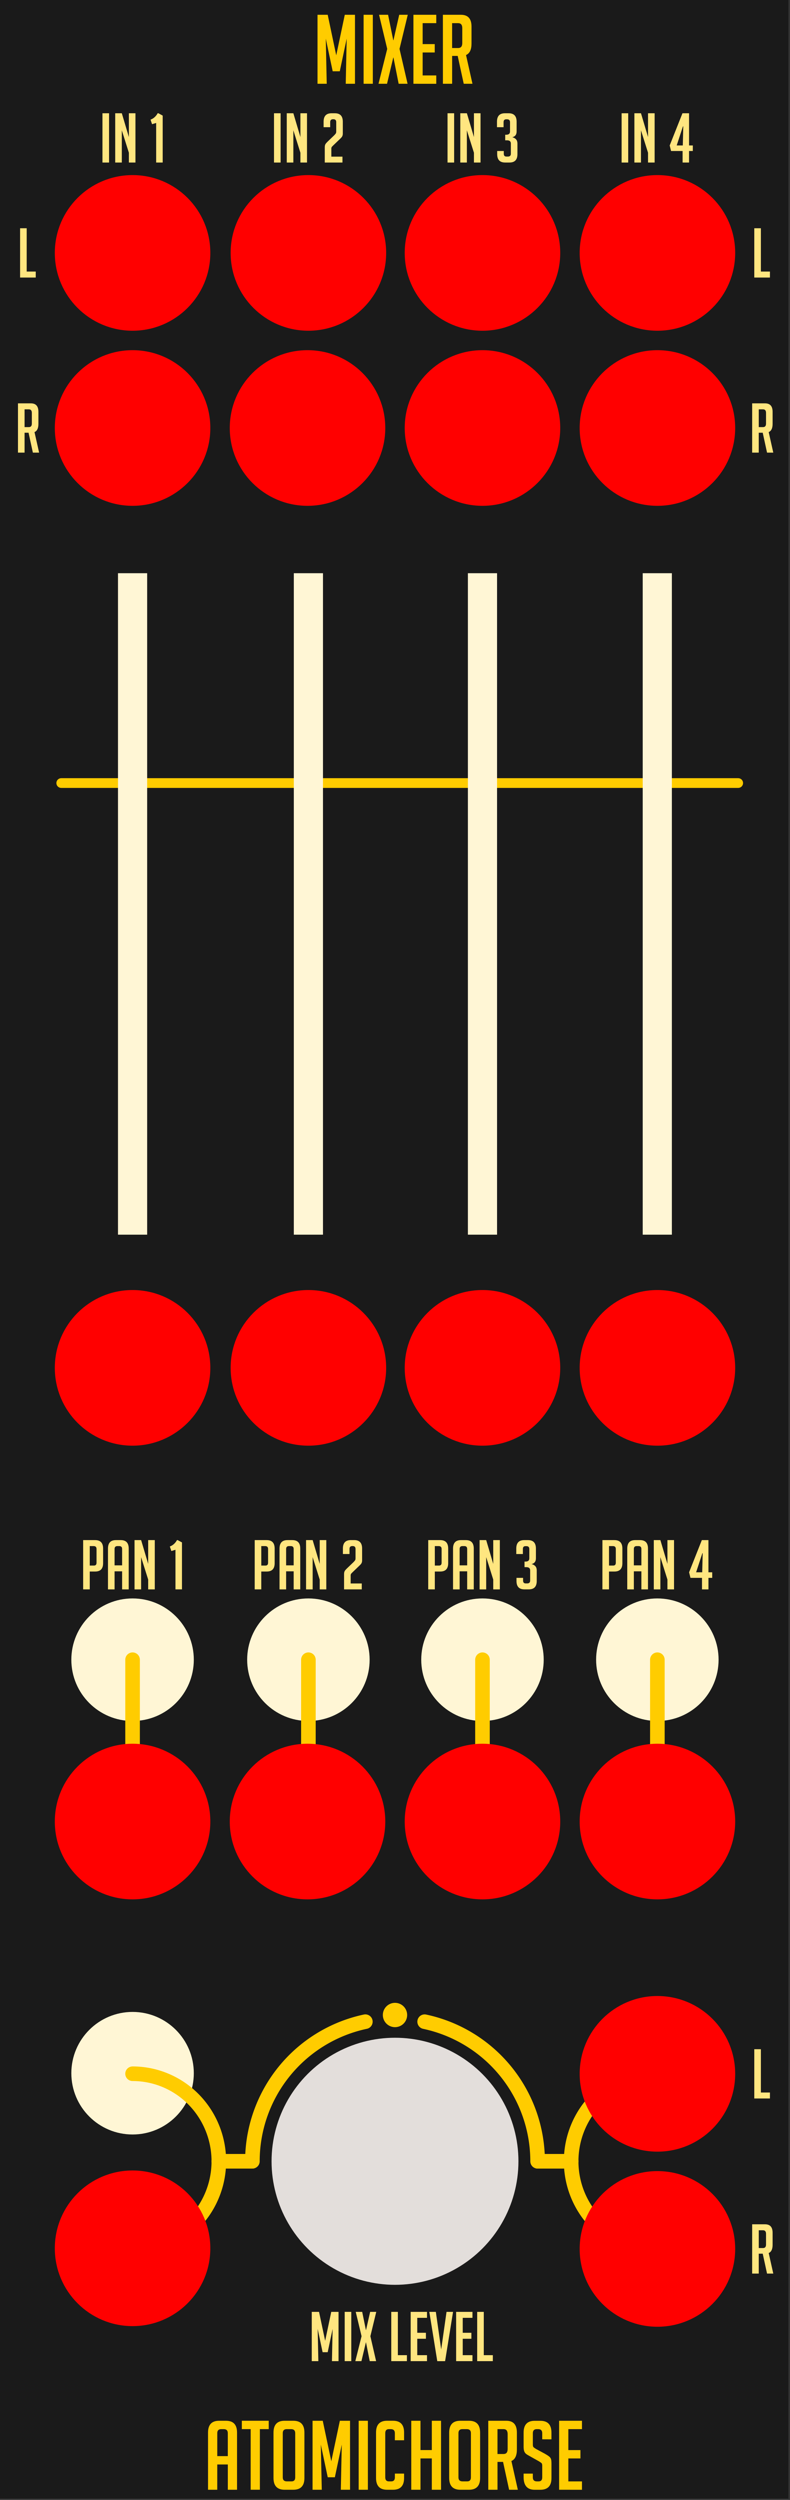 <?xml version="1.0" encoding="UTF-8" standalone="no"?>
<svg
   xmlns:dc="http://purl.org/dc/elements/1.1/"
   xmlns:cc="http://creativecommons.org/ns#"
   xmlns:rdf="http://www.w3.org/1999/02/22-rdf-syntax-ns#"
   xmlns:svg="http://www.w3.org/2000/svg"
   xmlns="http://www.w3.org/2000/svg"
   xmlns:sodipodi="http://sodipodi.sourceforge.net/DTD/sodipodi-0.dtd"
   xmlns:inkscape="http://www.inkscape.org/namespaces/inkscape"
   width="40.64mm"
   height="128.5mm"
   viewBox="0 0 40.64 128.5"
   version="1.1"
   id="svg8"
   inkscape:version="1.0 (4035a4fb49, 2020-05-01)"
   sodipodi:docname="mixer-1.svg">
  <rect x="0" y="0" width="40.64" height="128.5" fill="#333333" stroke="none"/>
  <defs
     id="defs2" />
  <sodipodi:namedview
     inkscape:snap-center="true"
     inkscape:object-nodes="true"
     inkscape:snap-others="true"
     showguides="true"
     inkscape:document-rotation="0"
     inkscape:snap-nodes="true"
     inkscape:snap-bbox-midpoints="true"
     inkscape:window-maximized="1"
     inkscape:window-y="34"
     inkscape:window-x="0"
     inkscape:window-height="1018"
     inkscape:window-width="1920"
     inkscape:snap-bbox-edge-midpoints="true"
     inkscape:bbox-nodes="true"
     inkscape:snap-page="true"
     inkscape:snap-bbox="true"
     units="mm"
     showgrid="false"
     inkscape:current-layer="layer1"
     inkscape:document-units="mm"
     inkscape:cy="188.69349"
     inkscape:cx="57.200015"
     inkscape:zoom="3.2845927"
     inkscape:pageshadow="2"
     inkscape:pageopacity="0.0"
     borderopacity="1.0"
     bordercolor="#666666"
     pagecolor="#ffffff"
     id="base"
     inkscape:guide-bbox="true"
     inkscape:snap-object-midpoints="true"
     inkscape:object-paths="true"
     inkscape:snap-intersection-paths="true"
     inkscape:snap-smooth-nodes="true"
     inkscape:snap-midpoints="true"
     inkscape:bbox-paths="true">
    <sodipodi:guide
       position="4.247,89.75"
       orientation="0,-1"
       id="guide959" />
    <sodipodi:guide
       inkscape:color="rgb(0,0,255)"
       inkscape:locked="false"
       inkscape:label=""
       position="2.608,88.25"
       orientation="0,1"
       id="guide961" />
    <sodipodi:guide
       position="7.989,82.036"
       orientation="0,-1"
       id="guide963" />
    <sodipodi:guide
       inkscape:color="rgb(0,0,255)"
       inkscape:locked="false"
       inkscape:label=""
       position="29.315,29.176"
       orientation="0,1"
       id="guide973" />
    <sodipodi:guide
       position="21.96,79.524"
       orientation="0,1"
       id="guide993"
       inkscape:label=""
       inkscape:locked="false"
       inkscape:color="rgb(0,0,255)" />
    <sodipodi:guide
       position="52.978,73.327"
       orientation="0,-1"
       id="guide1001" />
    <sodipodi:guide
       inkscape:color="rgb(0,0,255)"
       inkscape:locked="false"
       inkscape:label=""
       id="guide960"
       orientation="0,1"
       position="20.32,105.5" />
    <sodipodi:guide
       inkscape:color="rgb(0,0,255)"
       inkscape:locked="false"
       inkscape:label=""
       id="guide968"
       orientation="0,1"
       position="47.168,115.5" />
    <sodipodi:guide
       id="guide970"
       orientation="1,9.5438251e-05"
       position="33.818,29.176" />
    <sodipodi:guide
       id="guide972"
       orientation="0,-1"
       position="35.634,120.441" />
    <sodipodi:guide
       inkscape:color="rgb(0,0,255)"
       inkscape:locked="false"
       inkscape:label=""
       id="guide974"
       orientation="-1,0"
       position="6.82,40.038" />
    <sodipodi:guide
       inkscape:color="rgb(0,0,255)"
       inkscape:locked="false"
       inkscape:label=""
       id="guide980"
       orientation="0,1"
       position="20.32,95.5" />
    <sodipodi:guide
       id="guide986"
       orientation="0,1"
       position="47.046,58.19"
       inkscape:label=""
       inkscape:locked="false"
       inkscape:color="rgb(0,0,255)" />
    <sodipodi:guide
       id="guide996"
       orientation="0,-1"
       position="6.82,24.926" />
    <sodipodi:guide
       id="guide998"
       orientation="1,0"
       position="15.865,86.708" />
    <sodipodi:guide
       id="guide1000"
       orientation="1,0"
       position="24.82,15.927" />
    <sodipodi:guide
       inkscape:color="rgb(0,0,255)"
       inkscape:locked="false"
       inkscape:label=""
       id="guide1002"
       orientation="0,1"
       position="6.82,30.87" />
    <sodipodi:guide
       inkscape:color="rgb(0,0,255)"
       inkscape:locked="false"
       inkscape:label=""
       id="guide1004"
       orientation="0,1"
       position="27.761,26.196" />
    <sodipodi:guide
       id="guide1006"
       orientation="0,-1"
       position="17.683,25.504" />
    <sodipodi:guide
       id="guide1008"
       orientation="0,-1"
       position="45.072,13.439" />
    <sodipodi:guide
       id="guide1010"
       orientation="0,-1"
       position="-2.922,34.87" />
    <sodipodi:guide
       id="guide1077"
       orientation="0,-1"
       position="6.77,76.715" />
    <sodipodi:guide
       position="20.32,21.934"
       orientation="1,0"
       id="guide975" />
    <sodipodi:guide
       id="guide1071"
       orientation="0,-1"
       position="7.312,12.934" />
    <sodipodi:guide
       id="guide1073"
       orientation="0,-1"
       position="40.64,106.5" />
    <sodipodi:guide
       id="guide1075"
       orientation="0,-1"
       position="45.401,21.934" />
    <sodipodi:guide
       inkscape:color="rgb(0,0,255)"
       inkscape:locked="false"
       inkscape:label=""
       id="guide1149"
       orientation="0,1"
       position="30.006,8.4" />
    <sodipodi:guide
       position="44.71,17.407"
       orientation="0,-1"
       id="guide977" />
    <sodipodi:guide
       position="44.791,43.188"
       orientation="0,-1"
       id="guide979" />
    <sodipodi:guide
       position="4.679,99.036"
       orientation="0,-1"
       id="guide978" />
    <sodipodi:guide
       id="guide981"
       orientation="0,-1"
       position="5.253,65.036" />
  </sodipodi:namedview>
  <g
     transform="translate(0,-168.5)"
     id="layer1"
     inkscape:groupmode="layer"
     inkscape:label="Layer 1">
    <rect
       y="168.433"
       x="-0.079"
       height="128.5"
       width="40.64"
       id="rect420"
       style="display:inline;opacity:1;vector-effect:none;fill:#1a1a1a;fill-opacity:1;fill-rule:evenodd;stroke:none;stroke-width:0.75;stroke-linecap:butt;stroke-linejoin:miter;stroke-miterlimit:4;stroke-dasharray:none;stroke-dashoffset:0;stroke-opacity:1;paint-order:normal" />
    <circle
       r="6.35"
       cy="279.593"
       cx="20.32"
       id="circle990"
       style="fill:#e3dedb;fill-opacity:1;stroke:none;stroke-width:5.367;stroke-linecap:round;stroke-linejoin:round;stroke-miterlimit:4;stroke-dasharray:none;paint-order:stroke markers fill" />
    <path
       style="color:#000000;font-style:normal;font-variant:normal;font-weight:normal;font-stretch:normal;font-size:medium;line-height:normal;font-family:sans-serif;font-variant-ligatures:normal;font-variant-position:normal;font-variant-caps:normal;font-variant-numeric:normal;font-variant-alternates:normal;font-variant-east-asian:normal;font-feature-settings:normal;font-variation-settings:normal;text-indent:0;text-align:start;text-decoration:none;text-decoration-line:none;text-decoration-style:solid;text-decoration-color:#000000;letter-spacing:normal;word-spacing:normal;text-transform:none;writing-mode:lr-tb;direction:ltr;text-orientation:mixed;dominant-baseline:auto;baseline-shift:baseline;text-anchor:start;white-space:normal;shape-padding:0;shape-margin:0;inline-size:0;clip-rule:nonzero;display:inline;overflow:visible;visibility:visible;opacity:1;isolation:auto;mix-blend-mode:normal;color-interpolation:sRGB;color-interpolation-filters:linearRGB;solid-color:#000000;solid-opacity:1;vector-effect:none;fill:#ffcc00;fill-opacity:1;fill-rule:nonzero;stroke:none;stroke-width:1.25;stroke-linecap:round;stroke-linejoin:round;stroke-miterlimit:4;stroke-dasharray:none;stroke-dashoffset:0;stroke-opacity:1;color-rendering:auto;image-rendering:auto;shape-rendering:auto;text-rendering:auto;enable-background:accumulate;stop-color:#000000;stop-opacity:1"
       d="m 20.32,271.449 a 0.625,0.625 0 0 0 -0.625,0.625 0.625,0.625 0 0 0 0.625,0.625 0.625,0.625 0 0 0 0.625,-0.625 0.625,0.625 0 0 0 -0.625,-0.625 z"
       id="path2927" />
    <path
       id="path984"
       d="M 3.151,208.75 H 37.975"
       style="fill:none;stroke:#ffcc00;stroke-width:0.5;stroke-linecap:round;stroke-linejoin:round;stroke-opacity:1;stroke-miterlimit:4;stroke-dasharray:none" />
  </g>
  <g
     inkscape:groupmode="layer"
     id="layer3"
     inkscape:label="text">
    <g
       style="font-style:normal;font-weight:normal;font-size:10.583px;line-height:1.25;font-family:sans-serif;display:inline;fill:#ffcc00;fill-opacity:1;stroke:none;stroke-width:0.265"
       id="text990"
       aria-label="AtomicHorse"
       transform="translate(-1.5306252e-7,0.032)">
      <path
         id="path3063"
         style="font-style:normal;font-variant:normal;font-weight:normal;font-stretch:normal;font-size:4.939px;font-family:BigNoodleTitling;-inkscape-font-specification:'BigNoodleTitling, Normal';font-variant-ligatures:normal;font-variant-caps:normal;font-variant-numeric:normal;font-variant-east-asian:normal;fill:#ffcc00;stroke-width:0.265"
         d="m 11.176,127.945 h -0.474 v -2.939 q 0,-0.607 0.568,-0.607 h 0.356 q 0.568,0 0.568,0.607 v 2.939 h -0.474 v -1.299 h -0.543 z m 0.543,-1.729 v -1.18 q 0,-0.207 -0.207,-0.207 h -0.128 q -0.207,0 -0.207,0.207 v 1.18 z" />
      <path
         id="path3065"
         style="font-style:normal;font-variant:normal;font-weight:normal;font-stretch:normal;font-size:4.939px;font-family:BigNoodleTitling;-inkscape-font-specification:'BigNoodleTitling, Normal';font-variant-ligatures:normal;font-variant-caps:normal;font-variant-numeric:normal;font-variant-east-asian:normal;fill:#ffcc00;stroke-width:0.265"
         d="m 13.369,124.828 v 3.116 h -0.474 v -3.116 h -0.454 v -0.43 h 1.383 v 0.43 z" />
      <path
         id="path3067"
         style="font-style:normal;font-variant:normal;font-weight:normal;font-stretch:normal;font-size:4.939px;font-family:BigNoodleTitling;-inkscape-font-specification:'BigNoodleTitling, Normal';font-variant-ligatures:normal;font-variant-caps:normal;font-variant-numeric:normal;font-variant-east-asian:normal;fill:#ffcc00;stroke-width:0.265"
         d="m 14.643,127.945 q -0.573,0 -0.573,-0.603 v -2.336 q 0,-0.607 0.568,-0.607 h 0.454 q 0.568,0 0.568,0.607 v 2.336 q 0,0.603 -0.573,0.603 z m 0.114,-0.43 h 0.242 q 0.188,0 0.188,-0.207 v -2.272 q 0,-0.207 -0.212,-0.207 h -0.222 q -0.207,0 -0.207,0.207 v 2.272 q 0,0.207 0.212,0.207 z" />
      <path
         id="path3069"
         style="font-style:normal;font-variant:normal;font-weight:normal;font-stretch:normal;font-size:4.939px;font-family:BigNoodleTitling;-inkscape-font-specification:'BigNoodleTitling, Normal';font-variant-ligatures:normal;font-variant-caps:normal;font-variant-numeric:normal;font-variant-east-asian:normal;fill:#ffcc00;stroke-width:0.265"
         d="m 17.043,126.483 0.44,-2.084 h 0.524 v 3.546 h -0.474 l 0.049,-2.321 -0.356,1.679 H 16.86 l -0.356,-1.679 0.049,2.321 h -0.474 v -3.546 h 0.524 z" />
      <path
         id="path3071"
         style="font-style:normal;font-variant:normal;font-weight:normal;font-stretch:normal;font-size:4.939px;font-family:BigNoodleTitling;-inkscape-font-specification:'BigNoodleTitling, Normal';font-variant-ligatures:normal;font-variant-caps:normal;font-variant-numeric:normal;font-variant-east-asian:normal;fill:#ffcc00;stroke-width:0.265"
         d="m 18.451,127.945 v -3.546 h 0.474 v 3.546 z" />
      <path
         id="path3073"
         style="font-style:normal;font-variant:normal;font-weight:normal;font-stretch:normal;font-size:4.939px;font-family:BigNoodleTitling;-inkscape-font-specification:'BigNoodleTitling, Normal';font-variant-ligatures:normal;font-variant-caps:normal;font-variant-numeric:normal;font-variant-east-asian:normal;fill:#ffcc00;stroke-width:0.265"
         d="m 20.787,127.115 v 0.227 q 0,0.603 -0.568,0.603 h -0.306 q -0.568,0 -0.568,-0.603 v -2.341 q 0,-0.603 0.568,-0.603 h 0.306 q 0.568,0 0.568,0.603 v 0.4 h -0.474 v -0.365 q 0,-0.207 -0.212,-0.207 h -0.094 q -0.188,0 -0.188,0.207 v 2.272 q 0,0.207 0.188,0.207 h 0.119 q 0.188,0 0.188,-0.207 v -0.193 z" />
      <path
         id="path3075"
         style="font-style:normal;font-variant:normal;font-weight:normal;font-stretch:normal;font-size:4.939px;font-family:BigNoodleTitling;-inkscape-font-specification:'BigNoodleTitling, Normal';font-variant-ligatures:normal;font-variant-caps:normal;font-variant-numeric:normal;font-variant-east-asian:normal;fill:#ffcc00;stroke-width:0.265"
         d="m 22.214,127.945 v -1.61 h -0.583 v 1.61 h -0.474 v -3.546 h 0.474 v 1.506 h 0.583 v -1.506 h 0.474 v 3.546 z" />
      <path
         id="path3077"
         style="font-style:normal;font-variant:normal;font-weight:normal;font-stretch:normal;font-size:4.939px;font-family:BigNoodleTitling;-inkscape-font-specification:'BigNoodleTitling, Normal';font-variant-ligatures:normal;font-variant-caps:normal;font-variant-numeric:normal;font-variant-east-asian:normal;fill:#ffcc00;stroke-width:0.265"
         d="m 23.681,127.945 q -0.573,0 -0.573,-0.603 v -2.336 q 0,-0.607 0.568,-0.607 h 0.454 q 0.568,0 0.568,0.607 v 2.336 q 0,0.603 -0.573,0.603 z m 0.114,-0.43 h 0.242 q 0.188,0 0.188,-0.207 v -2.272 q 0,-0.207 -0.212,-0.207 h -0.222 q -0.207,0 -0.207,0.207 v 2.272 q 0,0.207 0.212,0.207 z" />
      <path
         id="path3079"
         style="font-style:normal;font-variant:normal;font-weight:normal;font-stretch:normal;font-size:4.939px;font-family:BigNoodleTitling;-inkscape-font-specification:'BigNoodleTitling, Normal';font-variant-ligatures:normal;font-variant-caps:normal;font-variant-numeric:normal;font-variant-east-asian:normal;fill:#ffcc00;stroke-width:0.265"
         d="m 25.118,124.399 h 0.929 q 0.543,0 0.543,0.607 v 0.874 q 0,0.464 -0.282,0.588 l 0.331,1.477 h -0.449 l -0.311,-1.432 h -0.286 v 1.432 h -0.474 z m 0.474,1.709 h 0.311 q 0.212,0 0.212,-0.257 v -0.766 q 0,-0.257 -0.212,-0.257 h -0.311 z" />
      <path
         id="path3081"
         style="font-style:normal;font-variant:normal;font-weight:normal;font-stretch:normal;font-size:4.939px;font-family:BigNoodleTitling;-inkscape-font-specification:'BigNoodleTitling, Normal';font-variant-ligatures:normal;font-variant-caps:normal;font-variant-numeric:normal;font-variant-east-asian:normal;fill:#ffcc00;stroke-width:0.265"
         d="m 27.894,125.352 v -0.311 q 0,-0.212 -0.207,-0.212 h -0.074 q -0.202,0 -0.202,0.212 v 0.588 q 0,0.099 0.04,0.133 0.04,0.035 0.128,0.089 l 0.449,0.242 q 0.148,0.084 0.207,0.133 0.064,0.044 0.099,0.114 0.035,0.064 0.035,0.252 v 0.756 q 0,0.598 -0.573,0.598 H 27.504 q -0.568,0 -0.568,-0.652 v -0.178 h 0.474 v 0.193 q 0,0.207 0.212,0.207 h 0.084 q 0.188,0 0.188,-0.207 v -0.603 q 0,-0.099 -0.04,-0.133 -0.04,-0.035 -0.128,-0.089 l -0.449,-0.252 q -0.148,-0.079 -0.217,-0.133 -0.064,-0.054 -0.094,-0.138 -0.03,-0.089 -0.03,-0.227 v -0.726 q 0,-0.607 0.568,-0.607 h 0.296 q 0.568,0 0.568,0.607 v 0.346 z" />
      <path
         id="path3083"
         style="font-style:normal;font-variant:normal;font-weight:normal;font-stretch:normal;font-size:4.939px;font-family:BigNoodleTitling;-inkscape-font-specification:'BigNoodleTitling, Normal';font-variant-ligatures:normal;font-variant-caps:normal;font-variant-numeric:normal;font-variant-east-asian:normal;fill:#ffcc00;stroke-width:0.265"
         d="m 28.763,127.945 v -3.546 h 1.175 v 0.43 h -0.701 v 1.077 h 0.622 v 0.43 h -0.622 v 1.18 h 0.701 v 0.43 z" />
    </g>
    <path
       style="fill:none;stroke:#ffcc00;stroke-width:0.75;stroke-linecap:round;stroke-linejoin:round;stroke-miterlimit:4;stroke-dasharray:none;stroke-opacity:1"
       id="path3348"
       sodipodi:type="arc"
       sodipodi:cx="20.32"
       sodipodi:cy="111.09343"
       sodipodi:rx="7.3358445"
       sodipodi:ry="7.3358445"
       sodipodi:start="3.1415927"
       sodipodi:end="4.5029495"
       sodipodi:open="true"
       sodipodi:arc-type="arc"
       d="m 12.984,111.093 a 7.336,7.336 0 0 1 5.811,-7.176" />
    <path
       d="m 21.845,103.918 a 7.336,7.336 0 0 1 5.811,7.176"
       sodipodi:arc-type="arc"
       sodipodi:open="true"
       sodipodi:end="0"
       sodipodi:start="4.9218285"
       sodipodi:ry="7.3358445"
       sodipodi:rx="7.3358445"
       sodipodi:cy="111.09343"
       sodipodi:cx="20.32"
       sodipodi:type="arc"
       id="path3350"
       style="fill:none;stroke:#ffcc00;stroke-width:0.75;stroke-linecap:round;stroke-linejoin:round;stroke-miterlimit:4;stroke-dasharray:none;stroke-opacity:1" />
  </g>
  <g
     style="display:inline"
     inkscape:label="components"
     id="layer2"
     inkscape:groupmode="layer">
    <circle
       inkscape:label="octjack"
       style="display:inline;opacity:1;vector-effect:none;fill:#ff0000;fill-opacity:1;fill-rule:evenodd;stroke:none;stroke-width:1;stroke-linecap:butt;stroke-linejoin:miter;stroke-miterlimit:4;stroke-dasharray:none;stroke-dashoffset:0;stroke-opacity:1;paint-order:normal"
       id="circle4956"
       cx="6.82"
       cy="13"
       r="4" />
    <circle
       inkscape:label="sinewavejack"
       r="4"
       cy="22"
       cx="6.82"
       id="circle4958"
       style="display:inline;opacity:1;vector-effect:none;fill:#ff0000;fill-opacity:1;fill-rule:evenodd;stroke:none;stroke-width:1;stroke-linecap:butt;stroke-linejoin:miter;stroke-miterlimit:4;stroke-dasharray:none;stroke-dashoffset:0;stroke-opacity:1;paint-order:normal" />
    <circle
       style="display:inline;opacity:1;vector-effect:none;fill:#ff0000;fill-opacity:1;fill-rule:evenodd;stroke:none;stroke-width:1;stroke-linecap:butt;stroke-linejoin:miter;stroke-miterlimit:4;stroke-dasharray:none;stroke-dashoffset:0;stroke-opacity:1;paint-order:normal"
       id="circle42"
       cx="33.82"
       cy="22"
       r="4"
       inkscape:label="squarewavejack" />
    <circle
       inkscape:label="sawwavejack"
       r="4"
       cy="22"
       cx="24.82"
       id="circle44"
       style="display:inline;opacity:1;vector-effect:none;fill:#ff0000;fill-opacity:1;fill-rule:evenodd;stroke:none;stroke-width:1;stroke-linecap:butt;stroke-linejoin:miter;stroke-miterlimit:4;stroke-dasharray:none;stroke-dashoffset:0;stroke-opacity:1;paint-order:normal" />
    <circle
       style="display:inline;opacity:1;vector-effect:none;fill:#ff0000;fill-opacity:1;fill-rule:evenodd;stroke:none;stroke-width:1;stroke-linecap:butt;stroke-linejoin:miter;stroke-miterlimit:4;stroke-dasharray:none;stroke-dashoffset:0;stroke-opacity:1;paint-order:normal"
       id="circle46"
       cx="15.82"
       cy="22"
       r="4"
       inkscape:label="trianglewavejack" />
    <circle
       r="4"
       cy="13"
       cx="33.82"
       id="circle77"
       style="display:inline;opacity:1;vector-effect:none;fill:#ff0000;fill-opacity:1;fill-rule:evenodd;stroke:none;stroke-width:1;stroke-linecap:butt;stroke-linejoin:miter;stroke-miterlimit:4;stroke-dasharray:none;stroke-dashoffset:0;stroke-opacity:1;paint-order:normal"
       inkscape:label="syncjack" />
    <path
       style="fill:none;stroke:#ffcc00;stroke-width:0.75;stroke-linecap:round;stroke-linejoin:round;stroke-miterlimit:4;stroke-dasharray:none;stroke-opacity:1"
       d="m 11.257,111.093 h 1.707"
       id="path1024"
       sodipodi:nodetypes="cc" />
    <path
       sodipodi:nodetypes="cc"
       id="path1026"
       d="m 27.676,111.093 h 1.706"
       style="fill:none;stroke:#ffcc00;stroke-width:0.75;stroke-linecap:round;stroke-linejoin:round;stroke-miterlimit:4;stroke-dasharray:none;stroke-opacity:1" />
    <circle
       r="4"
       cy="13"
       cx="24.82"
       id="circle991"
       style="display:inline;opacity:1;vector-effect:none;fill:#ff0000;fill-opacity:1;fill-rule:evenodd;stroke:none;stroke-width:1;stroke-linecap:butt;stroke-linejoin:miter;stroke-miterlimit:4;stroke-dasharray:none;stroke-dashoffset:0;stroke-opacity:1;paint-order:normal"
       inkscape:label="octjack" />
    <circle
       inkscape:label="octjack"
       style="display:inline;opacity:1;vector-effect:none;fill:#ff0000;fill-opacity:1;fill-rule:evenodd;stroke:none;stroke-width:1;stroke-linecap:butt;stroke-linejoin:miter;stroke-miterlimit:4;stroke-dasharray:none;stroke-dashoffset:0;stroke-opacity:1;paint-order:normal"
       id="circle1005"
       cx="15.865"
       cy="13"
       r="4" />
    <circle
       r="4"
       cy="70.31"
       cx="6.82"
       id="circle1009"
       style="display:inline;opacity:1;vector-effect:none;fill:#ff0000;fill-opacity:1;fill-rule:evenodd;stroke:none;stroke-width:1;stroke-linecap:butt;stroke-linejoin:miter;stroke-miterlimit:4;stroke-dasharray:none;stroke-dashoffset:0;stroke-opacity:1;paint-order:normal"
       inkscape:label="octjack" />
    <circle
       inkscape:label="syncjack"
       style="display:inline;opacity:1;vector-effect:none;fill:#ff0000;fill-opacity:1;fill-rule:evenodd;stroke:none;stroke-width:1;stroke-linecap:butt;stroke-linejoin:miter;stroke-miterlimit:4;stroke-dasharray:none;stroke-dashoffset:0;stroke-opacity:1;paint-order:normal"
       id="circle1019"
       cx="33.82"
       cy="70.31"
       r="4" />
    <circle
       inkscape:label="octjack"
       style="display:inline;opacity:1;vector-effect:none;fill:#ff0000;fill-opacity:1;fill-rule:evenodd;stroke:none;stroke-width:1;stroke-linecap:butt;stroke-linejoin:miter;stroke-miterlimit:4;stroke-dasharray:none;stroke-dashoffset:0;stroke-opacity:1;paint-order:normal"
       id="circle1021"
       cx="24.82"
       cy="70.31"
       r="4" />
    <circle
       r="4"
       cy="70.31"
       cx="15.865"
       id="circle1023"
       style="display:inline;opacity:1;vector-effect:none;fill:#ff0000;fill-opacity:1;fill-rule:evenodd;stroke:none;stroke-width:1;stroke-linecap:butt;stroke-linejoin:miter;stroke-miterlimit:4;stroke-dasharray:none;stroke-dashoffset:0;stroke-opacity:1;paint-order:normal"
       inkscape:label="octjack" />
    <circle
       r="3.15"
       cy="85.312"
       cx="6.82"
       id="path1029"
       style="fill:#fff6d5;stroke-width:1.296;stroke-linecap:round;stroke-linejoin:round;paint-order:stroke markers fill" />
    <circle
       style="fill:#fff6d5;stroke-width:1.296;stroke-linecap:round;stroke-linejoin:round;paint-order:stroke markers fill"
       id="circle1031"
       cx="15.865"
       cy="85.312"
       r="3.15" />
    <circle
       r="3.15"
       cy="85.312"
       cx="24.82"
       id="circle1033"
       style="fill:#fff6d5;stroke-width:1.296;stroke-linecap:round;stroke-linejoin:round;paint-order:stroke markers fill" />
    <circle
       style="fill:#fff6d5;stroke-width:1.296;stroke-linecap:round;stroke-linejoin:round;paint-order:stroke markers fill"
       id="circle1035"
       cx="33.816"
       cy="85.312"
       r="3.15" />
    <rect
       y="29.464"
       x="6.07"
       height="34"
       width="1.5"
       id="rect1039"
       style="fill:#fff6d5;stroke-width:0.622;stroke-linecap:round;stroke-linejoin:round;paint-order:stroke markers fill" />
    <g
       aria-label="L"
       id="text1049"
       style="font-style:normal;font-weight:normal;font-size:10.583px;line-height:1.25;font-family:sans-serif;letter-spacing:0px;word-spacing:0px;fill:#000000;fill-opacity:1;stroke:none;stroke-width:0.265">
      <path
         d="m 39.607,14.266 h -0.804 v -2.533 h 0.339 v 2.226 h 0.466 z"
         style="font-style:normal;font-variant:normal;font-weight:normal;font-stretch:normal;font-size:3.528px;font-family:BigNoodleTitling;-inkscape-font-specification:'BigNoodleTitling, Normal';font-variant-ligatures:normal;font-variant-caps:normal;font-variant-numeric:normal;font-variant-east-asian:normal;fill:#ffe680;stroke-width:0.265"
         id="path1048" />
    </g>
    <g
       aria-label="R"
       id="text1053"
       style="font-style:normal;font-weight:normal;font-size:10.583px;line-height:1.25;font-family:sans-serif;letter-spacing:0px;word-spacing:0px;fill:#000000;fill-opacity:1;stroke:none;stroke-width:0.265">
      <path
         d="m 38.694,20.733 h 0.663 q 0.388,0 0.388,0.434 v 0.624 q 0,0.332 -0.201,0.42 l 0.236,1.055 h -0.321 l -0.222,-1.023 h -0.205 v 1.023 h -0.339 z m 0.339,1.221 h 0.222 q 0.152,0 0.152,-0.183 v -0.547 q 0,-0.183 -0.152,-0.183 h -0.222 z"
         style="font-style:normal;font-variant:normal;font-weight:normal;font-stretch:normal;font-size:3.528px;font-family:BigNoodleTitling;-inkscape-font-specification:'BigNoodleTitling, Normal';font-variant-ligatures:normal;font-variant-caps:normal;font-variant-numeric:normal;font-variant-east-asian:normal;fill:#ffe680;stroke-width:0.265"
         id="path1051" />
    </g>
    <g
       aria-label="L"
       id="text1057"
       style="font-style:normal;font-weight:normal;font-size:10.583px;line-height:1.25;font-family:sans-serif;letter-spacing:0px;word-spacing:0px;fill:#000000;fill-opacity:1;stroke:none;stroke-width:0.265">
      <path
         d="M 1.838,14.266 H 1.034 v -2.533 h 0.339 v 2.226 h 0.466 z"
         style="font-style:normal;font-variant:normal;font-weight:normal;font-stretch:normal;font-size:3.528px;font-family:BigNoodleTitling;-inkscape-font-specification:'BigNoodleTitling, Normal';font-variant-ligatures:normal;font-variant-caps:normal;font-variant-numeric:normal;font-variant-east-asian:normal;fill:#ffe680;stroke-width:0.265"
         id="path1042" />
    </g>
    <g
       aria-label="R"
       id="text1061"
       style="font-style:normal;font-weight:normal;font-size:10.583px;line-height:1.25;font-family:sans-serif;letter-spacing:0px;word-spacing:0px;fill:#000000;fill-opacity:1;stroke:none;stroke-width:0.265">
      <path
         d="M 0.925,20.733 H 1.588 q 0.388,0 0.388,0.434 v 0.624 q 0,0.332 -0.201,0.42 L 2.012,23.266 H 1.691 L 1.469,22.243 H 1.264 V 23.266 H 0.925 Z m 0.339,1.221 h 0.222 q 0.152,0 0.152,-0.183 v -0.547 q 0,-0.183 -0.152,-0.183 H 1.264 Z"
         style="font-style:normal;font-variant:normal;font-weight:normal;font-stretch:normal;font-size:3.528px;font-family:BigNoodleTitling;-inkscape-font-specification:'BigNoodleTitling, Normal';font-variant-ligatures:normal;font-variant-caps:normal;font-variant-numeric:normal;font-variant-east-asian:normal;fill:#ffe680;stroke-width:0.265"
         id="path1045" />
    </g>
    <g
       aria-label="L"
       id="text1065"
       style="font-style:normal;font-weight:normal;font-size:10.583px;line-height:1.25;font-family:sans-serif;letter-spacing:0px;word-spacing:0px;fill:#000000;fill-opacity:1;stroke:none;stroke-width:0.265">
      <path
         d="m 39.607,107.865 h -0.804 v -2.533 h 0.339 v 2.226 h 0.466 z"
         style="font-style:normal;font-variant:normal;font-weight:normal;font-stretch:normal;font-size:3.528px;font-family:BigNoodleTitling;-inkscape-font-specification:'BigNoodleTitling, Normal';font-variant-ligatures:normal;font-variant-caps:normal;font-variant-numeric:normal;font-variant-east-asian:normal;fill:#ffe680;stroke-width:0.265"
         id="path998" />
    </g>
    <g
       aria-label="R"
       id="text1069"
       style="font-style:normal;font-weight:normal;font-size:10.583px;line-height:1.25;font-family:sans-serif;letter-spacing:0px;word-spacing:0px;fill:#000000;fill-opacity:1;stroke:none;stroke-width:0.265">
      <path
         d="m 38.694,114.332 h 0.663 q 0.388,0 0.388,0.434 v 0.624 q 0,0.332 -0.201,0.42 l 0.236,1.055 h -0.321 l -0.222,-1.023 h -0.205 v 1.023 h -0.339 z m 0.339,1.221 h 0.222 q 0.152,0 0.152,-0.183 v -0.547 q 0,-0.183 -0.152,-0.183 h -0.222 z"
         style="font-style:normal;font-variant:normal;font-weight:normal;font-stretch:normal;font-size:3.528px;font-family:BigNoodleTitling;-inkscape-font-specification:'BigNoodleTitling, Normal';font-variant-ligatures:normal;font-variant-caps:normal;font-variant-numeric:normal;font-variant-east-asian:normal;fill:#ffe680;stroke-width:0.265"
         id="path1001" />
    </g>
    <g
       aria-label="MIX LEVEL"
       id="text1079"
       style="font-style:normal;font-weight:normal;font-size:10.583px;line-height:1.25;font-family:sans-serif;letter-spacing:0px;word-spacing:0px;fill:#000000;fill-opacity:1;stroke:none;stroke-width:0.265">
      <path
         d="m 16.727,120.322 0.314,-1.489 h 0.374 v 2.533 h -0.339 l 0.035,-1.658 -0.254,1.199 h -0.261 l -0.254,-1.199 0.035,1.658 h -0.339 v -2.533 h 0.374 z"
         style="font-style:normal;font-variant:normal;font-weight:normal;font-stretch:normal;font-size:3.528px;font-family:BigNoodleTitling;-inkscape-font-specification:'BigNoodleTitling, Normal';font-variant-ligatures:normal;font-variant-caps:normal;font-variant-numeric:normal;font-variant-east-asian:normal;fill:#ffe680;stroke-width:0.265"
         id="path981" />
      <path
         d="m 17.732,121.366 v -2.533 h 0.339 v 2.533 z"
         style="font-style:normal;font-variant:normal;font-weight:normal;font-stretch:normal;font-size:3.528px;font-family:BigNoodleTitling;-inkscape-font-specification:'BigNoodleTitling, Normal';font-variant-ligatures:normal;font-variant-caps:normal;font-variant-numeric:normal;font-variant-east-asian:normal;fill:#ffe680;stroke-width:0.265"
         id="path983" />
      <path
         d="m 19.348,121.366 h -0.328 l -0.191,-0.963 h -0.007 l -0.229,0.963 h -0.314 l 0.321,-1.281 -0.3,-1.252 h 0.332 l 0.191,0.935 h 0.007 l 0.212,-0.935 h 0.314 l -0.303,1.252 z"
         style="font-style:normal;font-variant:normal;font-weight:normal;font-stretch:normal;font-size:3.528px;font-family:BigNoodleTitling;-inkscape-font-specification:'BigNoodleTitling, Normal';font-variant-ligatures:normal;font-variant-caps:normal;font-variant-numeric:normal;font-variant-east-asian:normal;fill:#ffe680;stroke-width:0.265"
         id="path985" />
      <path
         d="m 20.932,121.366 h -0.804 v -2.533 h 0.339 v 2.226 h 0.466 z"
         style="font-style:normal;font-variant:normal;font-weight:normal;font-stretch:normal;font-size:3.528px;font-family:BigNoodleTitling;-inkscape-font-specification:'BigNoodleTitling, Normal';font-variant-ligatures:normal;font-variant-caps:normal;font-variant-numeric:normal;font-variant-east-asian:normal;fill:#ffe680;stroke-width:0.265"
         id="path987" />
      <path
         d="m 21.126,121.366 v -2.533 h 0.84 v 0.307 h -0.501 v 0.769 h 0.445 v 0.307 h -0.445 v 0.843 h 0.501 v 0.307 z"
         style="font-style:normal;font-variant:normal;font-weight:normal;font-stretch:normal;font-size:3.528px;font-family:BigNoodleTitling;-inkscape-font-specification:'BigNoodleTitling, Normal';font-variant-ligatures:normal;font-variant-caps:normal;font-variant-numeric:normal;font-variant-east-asian:normal;fill:#ffe680;stroke-width:0.265"
         id="path989" />
      <path
         d="m 23.306,118.834 -0.409,2.533 h -0.402 l -0.409,-2.533 h 0.335 l 0.275,1.933 0.275,-1.933 z"
         style="font-style:normal;font-variant:normal;font-weight:normal;font-stretch:normal;font-size:3.528px;font-family:BigNoodleTitling;-inkscape-font-specification:'BigNoodleTitling, Normal';font-variant-ligatures:normal;font-variant-caps:normal;font-variant-numeric:normal;font-variant-east-asian:normal;fill:#ffe680;stroke-width:0.265"
         id="path991" />
      <path
         d="m 23.465,121.366 v -2.533 h 0.84 v 0.307 H 23.804 v 0.769 h 0.445 v 0.307 h -0.445 v 0.843 h 0.501 v 0.307 z"
         style="font-style:normal;font-variant:normal;font-weight:normal;font-stretch:normal;font-size:3.528px;font-family:BigNoodleTitling;-inkscape-font-specification:'BigNoodleTitling, Normal';font-variant-ligatures:normal;font-variant-caps:normal;font-variant-numeric:normal;font-variant-east-asian:normal;fill:#ffe680;stroke-width:0.265"
         id="path993" />
      <path
         d="m 25.352,121.366 h -0.804 v -2.533 h 0.339 v 2.226 h 0.466 z"
         style="font-style:normal;font-variant:normal;font-weight:normal;font-stretch:normal;font-size:3.528px;font-family:BigNoodleTitling;-inkscape-font-specification:'BigNoodleTitling, Normal';font-variant-ligatures:normal;font-variant-caps:normal;font-variant-numeric:normal;font-variant-east-asian:normal;fill:#ffe680;stroke-width:0.265"
         id="path995" />
    </g>
    <g
       aria-label="IN 1"
       id="text1083"
       style="font-style:normal;font-weight:normal;font-size:10.583px;line-height:1.25;font-family:sans-serif;letter-spacing:0px;word-spacing:0px;fill:#000000;fill-opacity:1;stroke:none;stroke-width:0.265">
      <path
         d="M 5.271,8.355 V 5.822 h 0.339 v 2.533 z"
         style="font-style:normal;font-variant:normal;font-weight:normal;font-stretch:normal;font-size:3.528px;font-family:BigNoodleTitling;-inkscape-font-specification:'BigNoodleTitling, Normal';font-variant-ligatures:normal;font-variant-caps:normal;font-variant-numeric:normal;font-variant-east-asian:normal;fill:#ffe680;stroke-width:0.265"
         id="path1075" />
      <path
         d="M 6.63,7.046 V 5.822 H 6.968 V 8.355 H 6.63 V 7.851 L 6.266,6.697 V 8.355 H 5.927 V 5.822 h 0.339 z"
         style="font-style:normal;font-variant:normal;font-weight:normal;font-stretch:normal;font-size:3.528px;font-family:BigNoodleTitling;-inkscape-font-specification:'BigNoodleTitling, Normal';font-variant-ligatures:normal;font-variant-caps:normal;font-variant-numeric:normal;font-variant-east-asian:normal;fill:#ffe680;stroke-width:0.265"
         id="path1077" />
      <path
         d="M 7.822,6.383 7.744,6.15 q 0.131,-0.049 0.222,-0.138 0.092,-0.088 0.145,-0.191 h 0.035 L 8.369,5.942 V 8.355 H 8.034 V 6.32 Z"
         style="font-style:normal;font-variant:normal;font-weight:normal;font-stretch:normal;font-size:3.528px;font-family:BigNoodleTitling;-inkscape-font-specification:'BigNoodleTitling, Normal';font-variant-ligatures:normal;font-variant-caps:normal;font-variant-numeric:normal;font-variant-east-asian:normal;fill:#ffe680;stroke-width:0.265"
         id="path1079" />
    </g>
    <g
       aria-label="IN 2"
       id="text1087"
       style="font-style:normal;font-weight:normal;font-size:10.583px;line-height:1.25;font-family:sans-serif;letter-spacing:0px;word-spacing:0px;fill:#000000;fill-opacity:1;stroke:none;stroke-width:0.265">
      <path
         d="M 14.096,8.355 V 5.822 h 0.339 v 2.533 z"
         style="font-style:normal;font-variant:normal;font-weight:normal;font-stretch:normal;font-size:3.528px;font-family:BigNoodleTitling;-inkscape-font-specification:'BigNoodleTitling, Normal';font-variant-ligatures:normal;font-variant-caps:normal;font-variant-numeric:normal;font-variant-east-asian:normal;fill:#ffe680;stroke-width:0.265"
         id="path1068" />
      <path
         d="M 15.454,7.046 V 5.822 h 0.339 V 8.355 H 15.454 V 7.851 L 15.091,6.697 V 8.355 H 14.752 V 5.822 h 0.339 z"
         style="font-style:normal;font-variant:normal;font-weight:normal;font-stretch:normal;font-size:3.528px;font-family:BigNoodleTitling;-inkscape-font-specification:'BigNoodleTitling, Normal';font-variant-ligatures:normal;font-variant-caps:normal;font-variant-numeric:normal;font-variant-east-asian:normal;fill:#ffe680;stroke-width:0.265"
         id="path1070" />
      <path
         d="M 17.617,8.052 V 8.355 H 16.707 V 7.575 q 0,-0.064 0.011,-0.106 0.011,-0.042 0.035,-0.078 0.028,-0.039 0.095,-0.106 l 0.342,-0.328 q 0.039,-0.039 0.06,-0.067 0.025,-0.028 0.032,-0.046 0.011,-0.021 0.011,-0.042 0.004,-0.021 0.004,-0.056 V 6.277 q 0,-0.148 -0.145,-0.148 h -0.021 q -0.145,0 -0.145,0.148 V 6.538 H 16.647 V 6.256 q 0,-0.434 0.406,-0.434 h 0.176 q 0.406,0 0.406,0.434 v 0.607 q 0,0.071 -0.021,0.123 -0.018,0.053 -0.099,0.131 L 17.14,7.477 q -0.071,0.067 -0.081,0.092 -0.011,0.025 -0.014,0.049 0,0.025 0,0.067 v 0.367 z"
         style="font-style:normal;font-variant:normal;font-weight:normal;font-stretch:normal;font-size:3.528px;font-family:BigNoodleTitling;-inkscape-font-specification:'BigNoodleTitling, Normal';font-variant-ligatures:normal;font-variant-caps:normal;font-variant-numeric:normal;font-variant-east-asian:normal;fill:#ffe680;stroke-width:0.265"
         id="path1072" />
    </g>
    <g
       aria-label="IN 3"
       id="text1091"
       style="font-style:normal;font-weight:normal;font-size:10.583px;line-height:1.25;font-family:sans-serif;letter-spacing:0px;word-spacing:0px;fill:#000000;fill-opacity:1;stroke:none;stroke-width:0.265">
      <path
         d="M 23.023,8.355 V 5.822 h 0.339 v 2.533 z"
         style="font-style:normal;font-variant:normal;font-weight:normal;font-stretch:normal;font-size:3.528px;font-family:BigNoodleTitling;-inkscape-font-specification:'BigNoodleTitling, Normal';font-variant-ligatures:normal;font-variant-caps:normal;font-variant-numeric:normal;font-variant-east-asian:normal;fill:#ffe680;stroke-width:0.265"
         id="path1061" />
      <path
         d="M 24.381,7.046 V 5.822 h 0.339 V 8.355 H 24.381 V 7.851 L 24.017,6.697 V 8.355 H 23.679 V 5.822 h 0.339 z"
         style="font-style:normal;font-variant:normal;font-weight:normal;font-stretch:normal;font-size:3.528px;font-family:BigNoodleTitling;-inkscape-font-specification:'BigNoodleTitling, Normal';font-variant-ligatures:normal;font-variant-caps:normal;font-variant-numeric:normal;font-variant-east-asian:normal;fill:#ffe680;stroke-width:0.265"
         id="path1063" />
      <path
         d="m 26.353,7.053 q 0.265,0.071 0.265,0.321 v 0.55 q 0,0.43 -0.406,0.43 h -0.229 q -0.406,0 -0.406,-0.43 V 7.762 h 0.339 v 0.138 q 0,0.148 0.134,0.148 h 0.078 q 0.152,0 0.152,-0.148 V 7.378 q 0,-0.166 -0.198,-0.166 h -0.092 V 6.926 h 0.049 q 0.198,0 0.198,-0.166 V 6.281 q 0,-0.148 -0.152,-0.148 h -0.046 q -0.134,0 -0.134,0.148 V 6.538 H 25.566 V 6.256 q 0,-0.434 0.406,-0.434 h 0.198 q 0.406,0 0.406,0.434 v 0.504 q 0,0.24 -0.222,0.293 z"
         style="font-style:normal;font-variant:normal;font-weight:normal;font-stretch:normal;font-size:3.528px;font-family:BigNoodleTitling;-inkscape-font-specification:'BigNoodleTitling, Normal';font-variant-ligatures:normal;font-variant-caps:normal;font-variant-numeric:normal;font-variant-east-asian:normal;fill:#ffe680;stroke-width:0.265"
         id="path1065" />
    </g>
    <g
       aria-label="IN 4"
       id="text1095"
       style="font-style:normal;font-weight:normal;font-size:10.583px;line-height:1.25;font-family:sans-serif;letter-spacing:0px;word-spacing:0px;fill:#000000;fill-opacity:1;stroke:none;stroke-width:0.265">
      <path
         d="M 31.978,8.355 V 5.822 h 0.339 v 2.533 z"
         style="font-style:normal;font-variant:normal;font-weight:normal;font-stretch:normal;font-size:3.528px;font-family:BigNoodleTitling;-inkscape-font-specification:'BigNoodleTitling, Normal';font-variant-ligatures:normal;font-variant-caps:normal;font-variant-numeric:normal;font-variant-east-asian:normal;fill:#ffe680;stroke-width:0.265"
         id="path1054" />
      <path
         d="M 33.337,7.046 V 5.822 h 0.339 V 8.355 H 33.337 V 7.851 L 32.973,6.697 V 8.355 H 32.635 V 5.822 h 0.339 z"
         style="font-style:normal;font-variant:normal;font-weight:normal;font-stretch:normal;font-size:3.528px;font-family:BigNoodleTitling;-inkscape-font-specification:'BigNoodleTitling, Normal';font-variant-ligatures:normal;font-variant-caps:normal;font-variant-numeric:normal;font-variant-east-asian:normal;fill:#ffe680;stroke-width:0.265"
         id="path1056" />
      <path
         d="M 35.64,7.762 H 35.446 V 8.355 H 35.115 V 7.762 H 34.522 L 34.451,7.477 35.108,5.822 h 0.339 V 7.477 h 0.194 z m -0.49,-1.266 h -0.018 L 34.811,7.477 h 0.314 z"
         style="font-style:normal;font-variant:normal;font-weight:normal;font-stretch:normal;font-size:3.528px;font-family:BigNoodleTitling;-inkscape-font-specification:'BigNoodleTitling, Normal';font-variant-ligatures:normal;font-variant-caps:normal;font-variant-numeric:normal;font-variant-east-asian:normal;fill:#ffe680;stroke-width:0.265"
         id="path1058" />
    </g>
    <g
       aria-label="pan 1"
       id="text1103"
       style="font-style:normal;font-weight:normal;font-size:10.583px;line-height:1.25;font-family:sans-serif;letter-spacing:0px;word-spacing:0px;fill:#000000;fill-opacity:1;stroke:none;stroke-width:0.265">
      <path
         d="m 4.278,79.164 h 0.617 q 0.409,0 0.409,0.434 v 0.751 q 0,0.43 -0.406,0.43 H 4.617 v 0.917 H 4.278 Z m 0.339,1.309 h 0.215 q 0.134,0 0.134,-0.148 v -0.706 q 0,-0.148 -0.152,-0.148 H 4.617 Z"
         style="font-style:normal;font-variant:normal;font-weight:normal;font-stretch:normal;font-size:3.528px;font-family:BigNoodleTitling;-inkscape-font-specification:'BigNoodleTitling, Normal';font-variant-ligatures:normal;font-variant-caps:normal;font-variant-numeric:normal;font-variant-east-asian:normal;fill:#ffe680;stroke-width:0.265"
         id="path1004" />
      <path
         d="M 5.894,81.697 H 5.555 v -2.099 q 0,-0.434 0.406,-0.434 h 0.254 q 0.406,0 0.406,0.434 v 2.099 H 6.282 V 80.769 H 5.894 Z m 0.388,-1.235 v -0.843 q 0,-0.148 -0.148,-0.148 h -0.092 q -0.148,0 -0.148,0.148 v 0.843 z"
         style="font-style:normal;font-variant:normal;font-weight:normal;font-stretch:normal;font-size:3.528px;font-family:BigNoodleTitling;-inkscape-font-specification:'BigNoodleTitling, Normal';font-variant-ligatures:normal;font-variant-caps:normal;font-variant-numeric:normal;font-variant-east-asian:normal;fill:#ffe680;stroke-width:0.265"
         id="path1006" />
      <path
         d="m 7.623,80.388 v -1.224 h 0.339 v 2.533 H 7.623 V 81.192 L 7.259,80.039 v 1.658 H 6.921 v -2.533 h 0.339 z"
         style="font-style:normal;font-variant:normal;font-weight:normal;font-stretch:normal;font-size:3.528px;font-family:BigNoodleTitling;-inkscape-font-specification:'BigNoodleTitling, Normal';font-variant-ligatures:normal;font-variant-caps:normal;font-variant-numeric:normal;font-variant-east-asian:normal;fill:#ffe680;stroke-width:0.265"
         id="path1008" />
      <path
         d="M 8.815,79.725 8.737,79.492 q 0.131,-0.049 0.222,-0.138 0.092,-0.088 0.145,-0.191 h 0.035 l 0.222,0.12 v 2.413 H 9.027 v -2.036 z"
         style="font-style:normal;font-variant:normal;font-weight:normal;font-stretch:normal;font-size:3.528px;font-family:BigNoodleTitling;-inkscape-font-specification:'BigNoodleTitling, Normal';font-variant-ligatures:normal;font-variant-caps:normal;font-variant-numeric:normal;font-variant-east-asian:normal;fill:#ffe680;stroke-width:0.265"
         id="path1010" />
    </g>
    <g
       aria-label="paN 2"
       id="text1107"
       style="font-style:normal;font-weight:normal;font-size:10.583px;line-height:1.25;font-family:sans-serif;letter-spacing:0px;word-spacing:0px;fill:#000000;fill-opacity:1;stroke:none;stroke-width:0.265">
      <path
         d="m 13.103,79.164 h 0.617 q 0.409,0 0.409,0.434 v 0.751 q 0,0.43 -0.406,0.43 h -0.282 v 0.917 h -0.339 z m 0.339,1.309 h 0.215 q 0.134,0 0.134,-0.148 v -0.706 q 0,-0.148 -0.152,-0.148 h -0.198 z"
         style="font-style:normal;font-variant:normal;font-weight:normal;font-stretch:normal;font-size:3.528px;font-family:BigNoodleTitling;-inkscape-font-specification:'BigNoodleTitling, Normal';font-variant-ligatures:normal;font-variant-caps:normal;font-variant-numeric:normal;font-variant-east-asian:normal;fill:#ffe680;stroke-width:0.265"
         id="path1013" />
      <path
         d="m 14.719,81.697 h -0.339 v -2.099 q 0,-0.434 0.406,-0.434 h 0.254 q 0.406,0 0.406,0.434 v 2.099 h -0.339 v -0.928 h -0.388 z m 0.388,-1.235 v -0.843 q 0,-0.148 -0.148,-0.148 h -0.092 q -0.148,0 -0.148,0.148 v 0.843 z"
         style="font-style:normal;font-variant:normal;font-weight:normal;font-stretch:normal;font-size:3.528px;font-family:BigNoodleTitling;-inkscape-font-specification:'BigNoodleTitling, Normal';font-variant-ligatures:normal;font-variant-caps:normal;font-variant-numeric:normal;font-variant-east-asian:normal;fill:#ffe680;stroke-width:0.265"
         id="path1015" />
      <path
         d="m 16.447,80.388 v -1.224 h 0.339 v 2.533 H 16.447 v -0.504 l -0.363,-1.154 v 1.658 h -0.339 v -2.533 h 0.339 z"
         style="font-style:normal;font-variant:normal;font-weight:normal;font-stretch:normal;font-size:3.528px;font-family:BigNoodleTitling;-inkscape-font-specification:'BigNoodleTitling, Normal';font-variant-ligatures:normal;font-variant-caps:normal;font-variant-numeric:normal;font-variant-east-asian:normal;fill:#ffe680;stroke-width:0.265"
         id="path1017" />
      <path
         d="m 18.61,81.393 v 0.303 h -0.91 v -0.78 q 0,-0.064 0.011,-0.106 0.011,-0.042 0.035,-0.078 0.028,-0.039 0.095,-0.106 l 0.342,-0.328 q 0.039,-0.039 0.06,-0.067 0.025,-0.028 0.032,-0.046 0.011,-0.021 0.011,-0.042 0.004,-0.021 0.004,-0.056 v -0.469 q 0,-0.148 -0.145,-0.148 h -0.021 q -0.145,0 -0.145,0.148 v 0.261 h -0.339 v -0.282 q 0,-0.434 0.406,-0.434 h 0.176 q 0.406,0 0.406,0.434 v 0.607 q 0,0.071 -0.021,0.123 -0.018,0.053 -0.099,0.131 L 18.134,80.818 q -0.071,0.067 -0.081,0.092 -0.011,0.025 -0.014,0.049 0,0.025 0,0.067 v 0.367 z"
         style="font-style:normal;font-variant:normal;font-weight:normal;font-stretch:normal;font-size:3.528px;font-family:BigNoodleTitling;-inkscape-font-specification:'BigNoodleTitling, Normal';font-variant-ligatures:normal;font-variant-caps:normal;font-variant-numeric:normal;font-variant-east-asian:normal;fill:#ffe680;stroke-width:0.265"
         id="path1019" />
    </g>
    <g
       aria-label="paN 3"
       id="text1111"
       style="font-style:normal;font-weight:normal;font-size:10.583px;line-height:1.25;font-family:sans-serif;letter-spacing:0px;word-spacing:0px;fill:#000000;fill-opacity:1;stroke:none;stroke-width:0.265">
      <path
         d="m 22.03,79.164 h 0.617 q 0.409,0 0.409,0.434 v 0.751 q 0,0.43 -0.406,0.43 h -0.282 v 0.917 h -0.339 z m 0.339,1.309 h 0.215 q 0.134,0 0.134,-0.148 v -0.706 q 0,-0.148 -0.152,-0.148 h -0.198 z"
         style="font-style:normal;font-variant:normal;font-weight:normal;font-stretch:normal;font-size:3.528px;font-family:BigNoodleTitling;-inkscape-font-specification:'BigNoodleTitling, Normal';font-variant-ligatures:normal;font-variant-caps:normal;font-variant-numeric:normal;font-variant-east-asian:normal;fill:#ffe680;stroke-width:0.265"
         id="path1022" />
      <path
         d="m 23.645,81.697 h -0.339 v -2.099 q 0,-0.434 0.406,-0.434 h 0.254 q 0.406,0 0.406,0.434 v 2.099 H 24.033 V 80.769 H 23.645 Z m 0.388,-1.235 v -0.843 q 0,-0.148 -0.148,-0.148 h -0.092 q -0.148,0 -0.148,0.148 v 0.843 z"
         style="font-style:normal;font-variant:normal;font-weight:normal;font-stretch:normal;font-size:3.528px;font-family:BigNoodleTitling;-inkscape-font-specification:'BigNoodleTitling, Normal';font-variant-ligatures:normal;font-variant-caps:normal;font-variant-numeric:normal;font-variant-east-asian:normal;fill:#ffe680;stroke-width:0.265"
         id="path1025" />
      <path
         d="m 25.374,80.388 v -1.224 h 0.339 v 2.533 H 25.374 V 81.192 L 25.011,80.039 v 1.658 H 24.672 V 79.164 H 25.011 Z"
         style="font-style:normal;font-variant:normal;font-weight:normal;font-stretch:normal;font-size:3.528px;font-family:BigNoodleTitling;-inkscape-font-specification:'BigNoodleTitling, Normal';font-variant-ligatures:normal;font-variant-caps:normal;font-variant-numeric:normal;font-variant-east-asian:normal;fill:#ffe680;stroke-width:0.265"
         id="path1027" />
      <path
         d="m 27.346,80.395 q 0.265,0.071 0.265,0.321 v 0.55 q 0,0.43 -0.406,0.43 h -0.229 q -0.406,0 -0.406,-0.43 V 81.104 h 0.339 v 0.138 q 0,0.148 0.134,0.148 h 0.078 q 0.152,0 0.152,-0.148 v -0.522 q 0,-0.166 -0.198,-0.166 h -0.092 v -0.286 h 0.049 q 0.198,0 0.198,-0.166 v -0.48 q 0,-0.148 -0.152,-0.148 h -0.046 q -0.134,0 -0.134,0.148 v 0.258 h -0.339 v -0.282 q 0,-0.434 0.406,-0.434 h 0.198 q 0.406,0 0.406,0.434 v 0.504 q 0,0.24 -0.222,0.293 z"
         style="font-style:normal;font-variant:normal;font-weight:normal;font-stretch:normal;font-size:3.528px;font-family:BigNoodleTitling;-inkscape-font-specification:'BigNoodleTitling, Normal';font-variant-ligatures:normal;font-variant-caps:normal;font-variant-numeric:normal;font-variant-east-asian:normal;fill:#ffe680;stroke-width:0.265"
         id="path1030" />
    </g>
    <g
       aria-label="paN 4"
       id="text1115"
       style="font-style:normal;font-weight:normal;font-size:10.583px;line-height:1.25;font-family:sans-serif;letter-spacing:0px;word-spacing:0px;fill:#000000;fill-opacity:1;stroke:none;stroke-width:0.265">
      <path
         d="m 30.991,79.164 h 0.617 q 0.409,0 0.409,0.434 v 0.751 q 0,0.43 -0.406,0.43 h -0.282 v 0.917 h -0.339 z m 0.339,1.309 h 0.215 q 0.134,0 0.134,-0.148 v -0.706 q 0,-0.148 -0.152,-0.148 h -0.198 z"
         style="font-style:normal;font-variant:normal;font-weight:normal;font-stretch:normal;font-size:3.528px;font-family:BigNoodleTitling;-inkscape-font-specification:'BigNoodleTitling, Normal';font-variant-ligatures:normal;font-variant-caps:normal;font-variant-numeric:normal;font-variant-east-asian:normal;fill:#ffe680;stroke-width:0.265"
         id="path1033" />
      <path
         d="m 32.607,81.697 h -0.339 v -2.099 q 0,-0.434 0.406,-0.434 h 0.254 q 0.406,0 0.406,0.434 v 2.099 h -0.339 v -0.928 h -0.388 z m 0.388,-1.235 v -0.843 q 0,-0.148 -0.148,-0.148 h -0.092 q -0.148,0 -0.148,0.148 v 0.843 z"
         style="font-style:normal;font-variant:normal;font-weight:normal;font-stretch:normal;font-size:3.528px;font-family:BigNoodleTitling;-inkscape-font-specification:'BigNoodleTitling, Normal';font-variant-ligatures:normal;font-variant-caps:normal;font-variant-numeric:normal;font-variant-east-asian:normal;fill:#ffe680;stroke-width:0.265"
         id="path1035" />
      <path
         d="m 34.335,80.388 v -1.224 h 0.339 v 2.533 h -0.339 v -0.504 l -0.363,-1.154 v 1.658 h -0.339 v -2.533 h 0.339 z"
         style="font-style:normal;font-variant:normal;font-weight:normal;font-stretch:normal;font-size:3.528px;font-family:BigNoodleTitling;-inkscape-font-specification:'BigNoodleTitling, Normal';font-variant-ligatures:normal;font-variant-caps:normal;font-variant-numeric:normal;font-variant-east-asian:normal;fill:#ffe680;stroke-width:0.265"
         id="path1037" />
      <path
         d="m 36.639,81.104 h -0.194 v 0.593 H 36.113 V 81.104 h -0.593 l -0.071,-0.286 0.656,-1.655 h 0.339 V 80.818 h 0.194 z m -0.49,-1.266 h -0.018 L 35.81,80.818 h 0.314 z"
         style="font-style:normal;font-variant:normal;font-weight:normal;font-stretch:normal;font-size:3.528px;font-family:BigNoodleTitling;-inkscape-font-specification:'BigNoodleTitling, Normal';font-variant-ligatures:normal;font-variant-caps:normal;font-variant-numeric:normal;font-variant-east-asian:normal;fill:#ffe680;stroke-width:0.265"
         id="path1039" />
    </g>
    <g
       aria-label="MIXER"
       id="text1153"
       style="font-style:normal;font-weight:normal;font-size:10.583px;line-height:1.25;font-family:sans-serif;letter-spacing:0px;word-spacing:0px;fill:#000000;fill-opacity:1;stroke:none;stroke-width:0.265">
      <path
         d="m 17.297,2.844 0.44,-2.084 h 0.524 V 4.306 H 17.786 l 0.049,-2.321 -0.356,1.679 H 17.115 l -0.356,-1.679 0.049,2.321 H 16.334 V 0.76 h 0.524 z"
         style="font-style:normal;font-variant:normal;font-weight:normal;font-stretch:normal;font-size:4.939px;font-family:BigNoodleTitling;-inkscape-font-specification:'BigNoodleTitling, Normal';font-variant-ligatures:normal;font-variant-caps:normal;font-variant-numeric:normal;font-variant-east-asian:normal;fill:#ffcc00;stroke-width:0.265"
         id="path1082" />
      <path
         d="M 18.705,4.306 V 0.76 h 0.474 V 4.306 Z"
         style="font-style:normal;font-variant:normal;font-weight:normal;font-stretch:normal;font-size:4.939px;font-family:BigNoodleTitling;-inkscape-font-specification:'BigNoodleTitling, Normal';font-variant-ligatures:normal;font-variant-caps:normal;font-variant-numeric:normal;font-variant-east-asian:normal;fill:#ffcc00;stroke-width:0.265"
         id="path1084" />
      <path
         d="M 20.967,4.306 H 20.508 l -0.267,-1.348 h -0.01 l -0.321,1.348 H 19.471 L 19.92,2.514 19.5,0.76 h 0.464 l 0.267,1.309 h 0.01 l 0.296,-1.309 h 0.44 L 20.552,2.514 Z"
         style="font-style:normal;font-variant:normal;font-weight:normal;font-stretch:normal;font-size:4.939px;font-family:BigNoodleTitling;-inkscape-font-specification:'BigNoodleTitling, Normal';font-variant-ligatures:normal;font-variant-caps:normal;font-variant-numeric:normal;font-variant-east-asian:normal;fill:#ffcc00;stroke-width:0.265"
         id="path1086" />
      <path
         d="M 21.268,4.306 V 0.76 h 1.175 V 1.19 h -0.701 v 1.077 h 0.622 v 0.43 h -0.622 v 1.18 h 0.701 v 0.43 z"
         style="font-style:normal;font-variant:normal;font-weight:normal;font-stretch:normal;font-size:4.939px;font-family:BigNoodleTitling;-inkscape-font-specification:'BigNoodleTitling, Normal';font-variant-ligatures:normal;font-variant-caps:normal;font-variant-numeric:normal;font-variant-east-asian:normal;fill:#ffcc00;stroke-width:0.265"
         id="path1088" />
      <path
         d="m 22.784,0.76 h 0.929 q 0.543,0 0.543,0.607 v 0.874 q 0,0.464 -0.282,0.588 l 0.331,1.477 h -0.449 l -0.311,-1.432 h -0.286 v 1.432 h -0.474 z m 0.474,1.709 h 0.311 q 0.212,0 0.212,-0.257 V 1.447 q 0,-0.257 -0.212,-0.257 h -0.311 z"
         style="font-style:normal;font-variant:normal;font-weight:normal;font-stretch:normal;font-size:4.939px;font-family:BigNoodleTitling;-inkscape-font-specification:'BigNoodleTitling, Normal';font-variant-ligatures:normal;font-variant-caps:normal;font-variant-numeric:normal;font-variant-east-asian:normal;fill:#ffcc00;stroke-width:0.265"
         id="path1090" />
    </g>
    <circle
       style="fill:#fff6d5;stroke-width:1.296;stroke-linecap:round;stroke-linejoin:round;paint-order:stroke markers fill"
       id="circle955"
       cx="6.82"
       cy="106.566"
       r="3.15" />
    <path
       inkscape:label="syncjack"
       style="display:inline;opacity:1;vector-effect:none;fill:none;fill-opacity:1;fill-rule:evenodd;stroke:#ffcc00;stroke-width:0.75;stroke-linecap:round;stroke-linejoin:round;stroke-miterlimit:4;stroke-dasharray:none;stroke-dashoffset:0;stroke-opacity:1;paint-order:normal"
       id="circle965"
       sodipodi:type="arc"
       sodipodi:cx="33.819267"
       sodipodi:cy="111.09344"
       sodipodi:rx="4.4372282"
       sodipodi:ry="4.4997973"
       sodipodi:start="1.5707963"
       sodipodi:end="4.712389"
       sodipodi:open="true"
       sodipodi:arc-type="arc"
       d="m 33.819,115.593 a 4.437,4.5 0 0 1 -3.843,-2.25 4.437,4.5 0 0 1 0,-4.5 4.437,4.5 0 0 1 3.843,-2.25" />
    <circle
       style="display:inline;opacity:1;vector-effect:none;fill:#ff0000;fill-opacity:1;fill-rule:evenodd;stroke:none;stroke-width:1;stroke-linecap:butt;stroke-linejoin:miter;stroke-miterlimit:4;stroke-dasharray:none;stroke-dashoffset:0;stroke-opacity:1;paint-order:normal"
       id="circle1025"
       cx="33.82"
       cy="115.598"
       r="4"
       inkscape:label="squarewavejack" />
    <circle
       r="4"
       cy="106.598"
       cx="33.82"
       id="circle1027"
       style="display:inline;opacity:1;vector-effect:none;fill:#ff0000;fill-opacity:1;fill-rule:evenodd;stroke:none;stroke-width:1;stroke-linecap:butt;stroke-linejoin:miter;stroke-miterlimit:4;stroke-dasharray:none;stroke-dashoffset:0;stroke-opacity:1;paint-order:normal"
       inkscape:label="syncjack" />
    <path
       d="m -6.82,115.593 a 4.437,4.5 0 0 1 -3.843,-2.25 4.437,4.5 0 0 1 -1e-6,-4.5 4.437,4.5 0 0 1 3.843,-2.25"
       sodipodi:arc-type="arc"
       sodipodi:open="true"
       sodipodi:end="4.712389"
       sodipodi:start="1.5707963"
       sodipodi:ry="4.4997973"
       sodipodi:rx="4.4372282"
       sodipodi:cy="111.09344"
       sodipodi:cx="-6.8200002"
       sodipodi:type="arc"
       id="path967"
       style="display:inline;opacity:1;vector-effect:none;fill:none;fill-opacity:1;fill-rule:evenodd;stroke:#ffcc00;stroke-width:0.75;stroke-linecap:round;stroke-linejoin:round;stroke-miterlimit:4;stroke-dasharray:none;stroke-dashoffset:0;stroke-opacity:1;paint-order:normal"
       inkscape:label="syncjack"
       transform="scale(-1,1)" />
    <circle
       inkscape:label="pwmjack"
       style="display:inline;opacity:1;vector-effect:none;fill:#ff0000;fill-opacity:1;fill-rule:evenodd;stroke:none;stroke-width:1;stroke-linecap:butt;stroke-linejoin:miter;stroke-miterlimit:4;stroke-dasharray:none;stroke-dashoffset:0;stroke-opacity:1;paint-order:normal"
       id="circle75"
       cx="6.82"
       cy="115.566"
       r="4" />
    <path
       sodipodi:nodetypes="cc"
       id="path969"
       d="m 6.82,93.63 2e-7,-8.318"
       style="fill:none;stroke:#ffcc00;stroke-width:0.75;stroke-linecap:round;stroke-linejoin:round;stroke-miterlimit:4;stroke-dasharray:none;stroke-opacity:1" />
    <path
       style="fill:none;stroke:#ffcc00;stroke-width:0.75;stroke-linecap:round;stroke-linejoin:round;stroke-miterlimit:4;stroke-dasharray:none;stroke-opacity:1"
       d="m 15.865,93.63 10e-7,-8.318"
       id="path971"
       sodipodi:nodetypes="cc" />
    <path
       sodipodi:nodetypes="cc"
       id="path973"
       d="m 24.82,93.63 1e-6,-8.318"
       style="fill:none;stroke:#ffcc00;stroke-width:0.75;stroke-linecap:round;stroke-linejoin:round;stroke-miterlimit:4;stroke-dasharray:none;stroke-opacity:1" />
    <circle
       style="display:inline;opacity:1;vector-effect:none;fill:#ff0000;fill-opacity:1;fill-rule:evenodd;stroke:none;stroke-width:1;stroke-linecap:butt;stroke-linejoin:miter;stroke-miterlimit:4;stroke-dasharray:none;stroke-dashoffset:0;stroke-opacity:1;paint-order:normal"
       id="circle1011"
       cx="6.82"
       cy="93.63"
       r="4"
       inkscape:label="sinewavejack" />
    <path
       style="fill:none;stroke:#ffcc00;stroke-width:0.75;stroke-linecap:round;stroke-linejoin:round;stroke-miterlimit:4;stroke-dasharray:none;stroke-opacity:1"
       d="m 33.817,93.63 10e-7,-8.318"
       id="path975"
       sodipodi:nodetypes="cc" />
    <circle
       inkscape:label="squarewavejack"
       r="4"
       cy="93.63"
       cx="33.82"
       id="circle1013"
       style="display:inline;opacity:1;vector-effect:none;fill:#ff0000;fill-opacity:1;fill-rule:evenodd;stroke:none;stroke-width:1;stroke-linecap:butt;stroke-linejoin:miter;stroke-miterlimit:4;stroke-dasharray:none;stroke-dashoffset:0;stroke-opacity:1;paint-order:normal" />
    <circle
       style="display:inline;opacity:1;vector-effect:none;fill:#ff0000;fill-opacity:1;fill-rule:evenodd;stroke:none;stroke-width:1;stroke-linecap:butt;stroke-linejoin:miter;stroke-miterlimit:4;stroke-dasharray:none;stroke-dashoffset:0;stroke-opacity:1;paint-order:normal"
       id="circle1015"
       cx="24.82"
       cy="93.63"
       r="4"
       inkscape:label="sawwavejack" />
    <circle
       inkscape:label="trianglewavejack"
       r="4"
       cy="93.63"
       cx="15.82"
       id="circle1017"
       style="display:inline;opacity:1;vector-effect:none;fill:#ff0000;fill-opacity:1;fill-rule:evenodd;stroke:none;stroke-width:1;stroke-linecap:butt;stroke-linejoin:miter;stroke-miterlimit:4;stroke-dasharray:none;stroke-dashoffset:0;stroke-opacity:1;paint-order:normal" />
    <rect
       style="fill:#fff6d5;stroke-width:0.622;stroke-linecap:round;stroke-linejoin:round;paint-order:stroke markers fill"
       id="rect986"
       width="1.5"
       height="34"
       x="15.115"
       y="29.464" />
    <rect
       y="29.464"
       x="24.07"
       height="34"
       width="1.5"
       id="rect988"
       style="fill:#fff6d5;stroke-width:0.622;stroke-linecap:round;stroke-linejoin:round;paint-order:stroke markers fill" />
    <rect
       style="fill:#fff6d5;stroke-width:0.622;stroke-linecap:round;stroke-linejoin:round;paint-order:stroke markers fill"
       id="rect990"
       width="1.5"
       height="34"
       x="33.063"
       y="29.464" />
  </g>
</svg>
